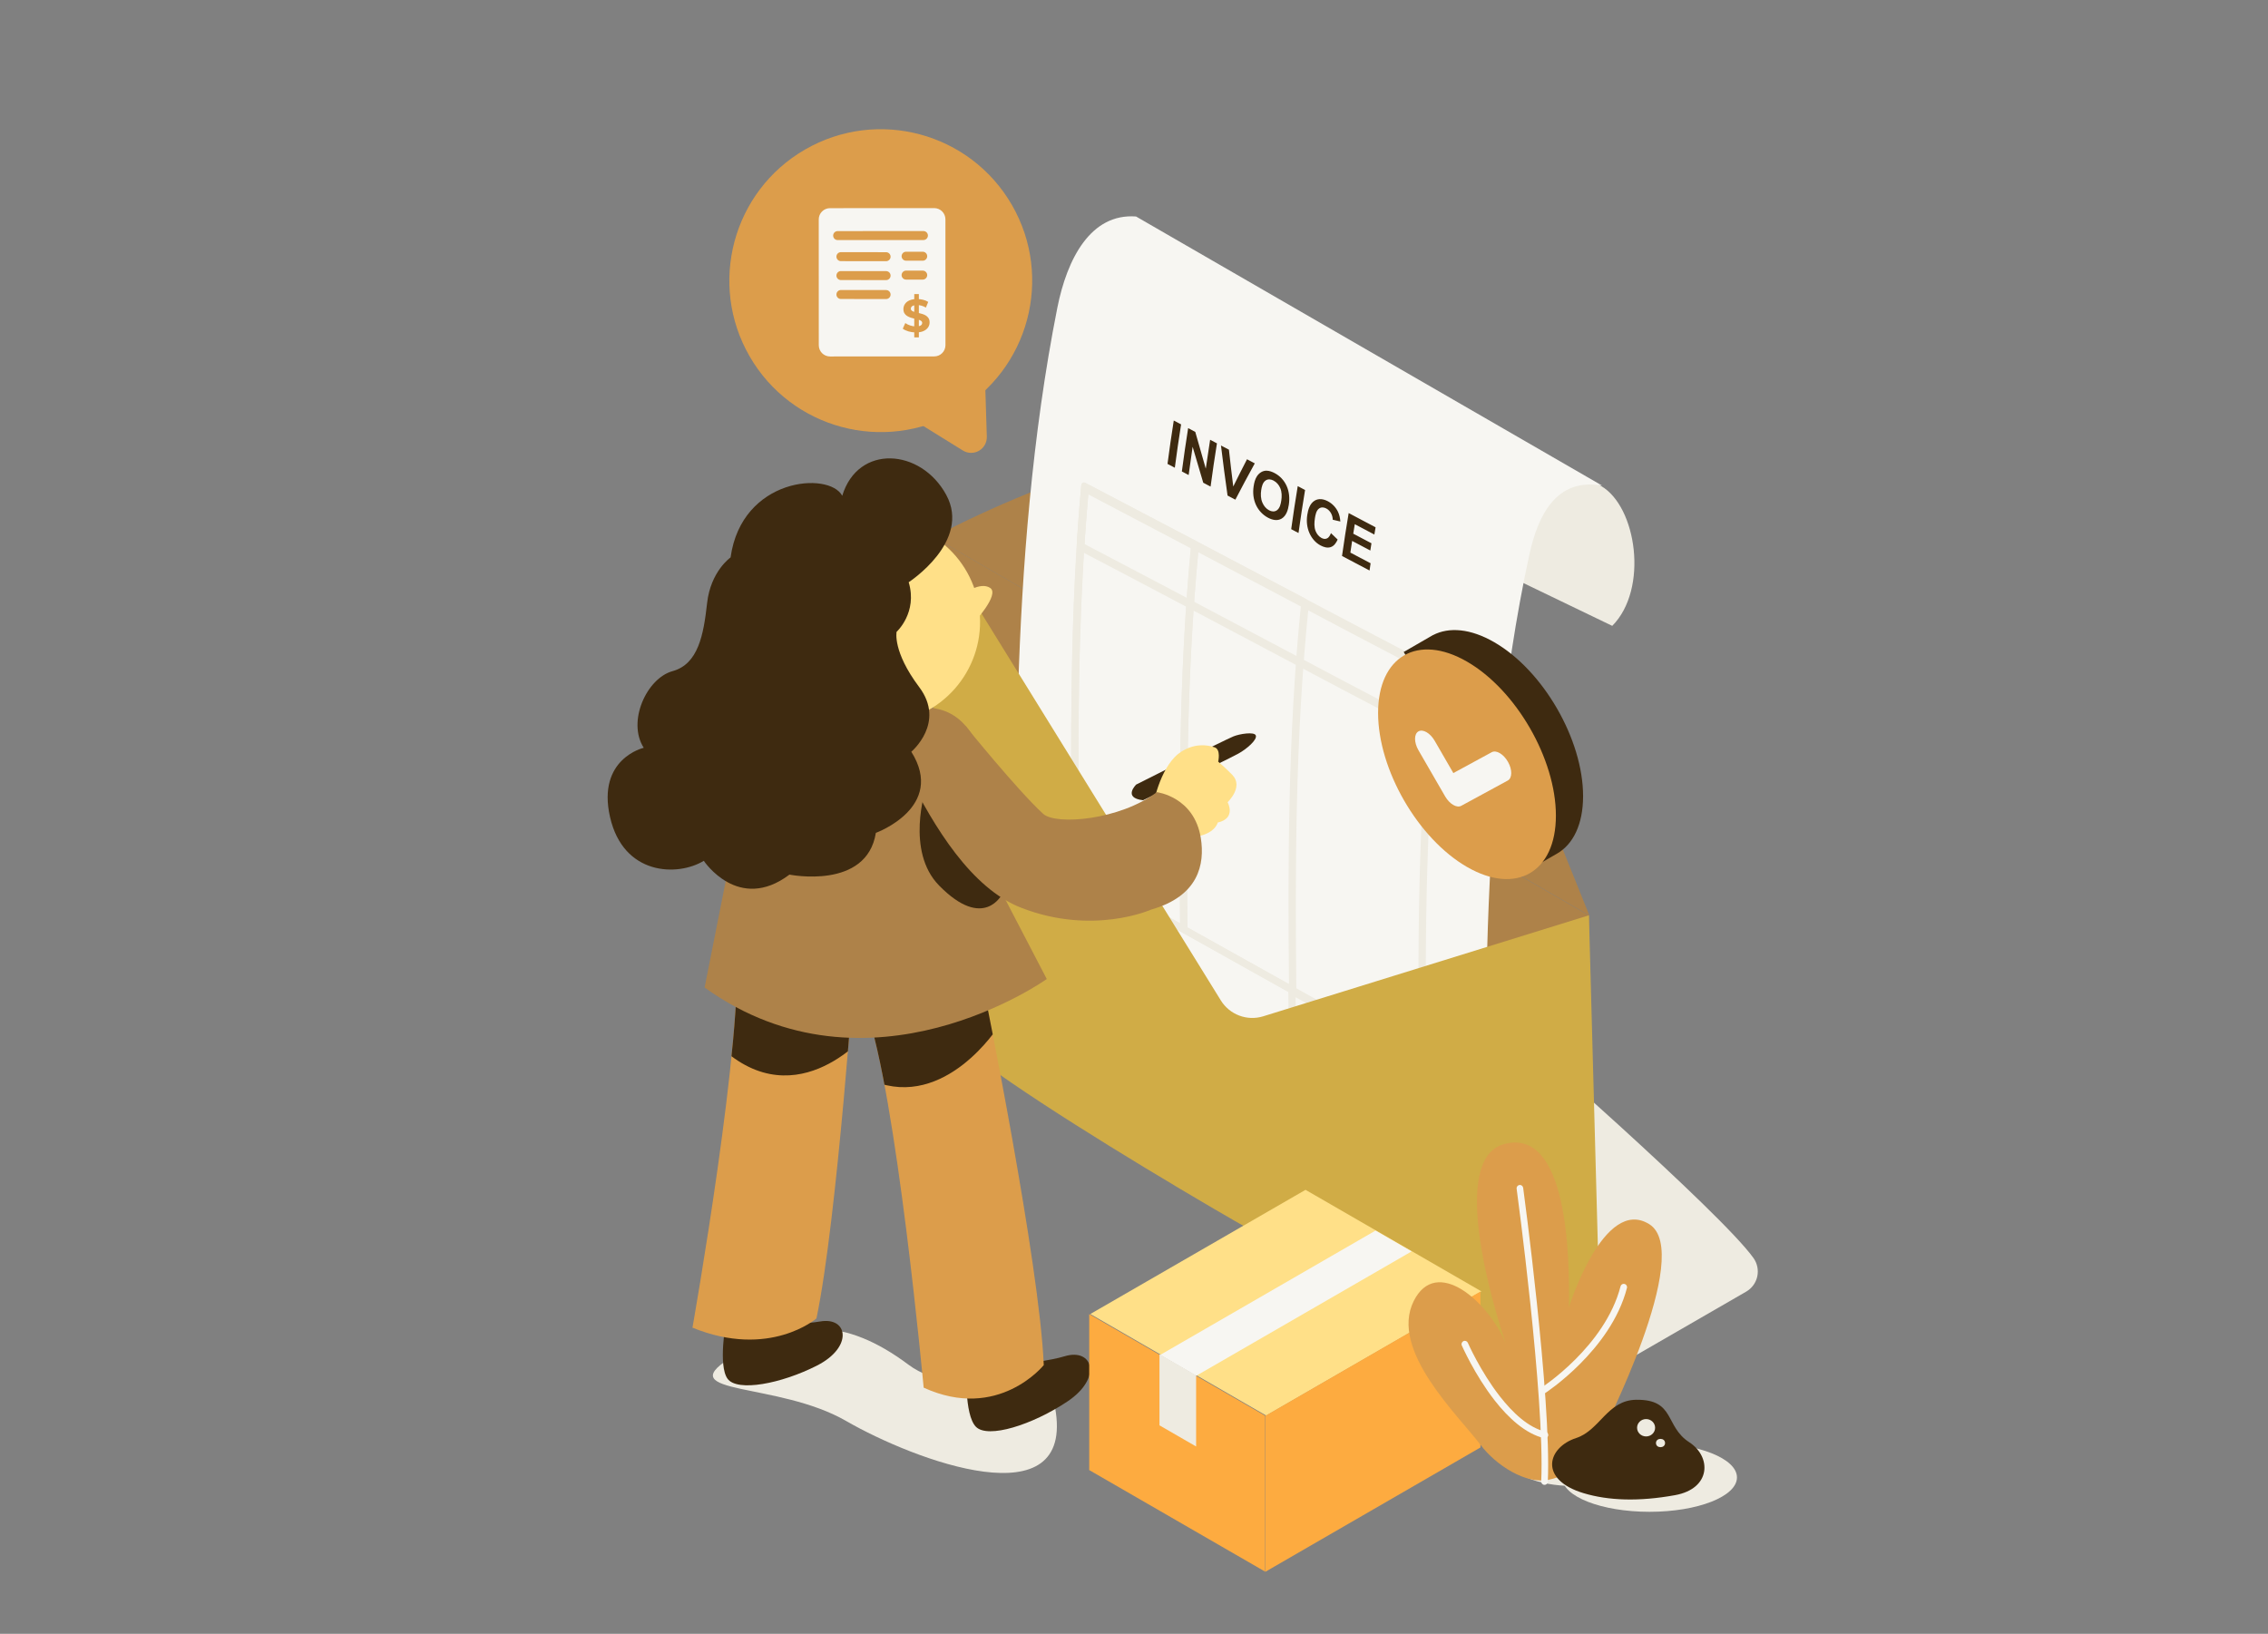 <svg xmlns="http://www.w3.org/2000/svg" fill-rule="evenodd" stroke-linejoin="round" stroke-miterlimit="2" clip-rule="evenodd" viewBox="0 0 3000 2161" id="Womancheckinginvoice"><rect x="0" y="0" width="3000" height="2161" fill="#808080" stroke="none"/><g transform="matrix(2 0 0 2 -19200 .8)" fill="#000000" class="color000000 svgShape"><rect width="1500" height="1080" x="9600" fill="none"></rect><g transform="translate(-492.062 21.368) scale(1.045)" fill="#000000" class="color000000 svgShape"><path fill="#eeebe1" d="M-2881.67,3521.07L-3015.18,3521.07L-3015.18,3670.4L-2934.29,3670.4C-2931.59,3670.4 -2928.36,3669.21 -2925.39,3667.13C-2922.42,3665.05 -2919.99,3662.26 -2918.69,3659.46C-2907.5,3635.29 -2881.67,3521.07 -2881.67,3521.07Z" transform="matrix(1.327 -.766 1.469 .848 9264.62 -4563.6)" class="colore1e3ee svgShape"></path><g transform="translate(7841.09 -202.31) scale(1.083)" fill="#000000" class="color000000 svgShape"><rect width="60.225" height="86.925" x="1081.74" y="2413.54" fill="#ae8249" transform="matrix(6.362 3.673 0 2.241 -4659.39 -8900.61)" class="color7887da svgShape"></rect><path fill="#ae8249" d="M984.146,2342.84C996.099,2340.68 1008.55,2339.37 1014.08,2341.39C1079.94,2365.39 1112.43,2383.36 1171.27,2413.54L687.423,2413.54C774.097,2387.69 888.457,2360.19 984.146,2342.84Z" transform="matrix(.792 .457 0 2.935 1678.38 -6916.44)" class="color7887da svgShape"></path><g transform="translate(117.609 49.565) scale(.951)" fill="#000000" class="color000000 svgShape"><path fill="#eeebe1" d="M2727.03,279.563C2754.15,295.171 2763.41,358.122 2735.55,386.181L2613.13,327.207C2613.13,327.207 2604.83,282.433 2646.51,271.378C2688.18,260.322 2699.9,263.954 2727.03,279.563Z" transform="translate(425.806 197.387) scale(.806)" class="colore1e3ee svgShape"></path><path fill="#f7f6f2" d="M2921.34,-932.769L2590.65,-932.769C2560.64,-921.249 2549.68,-891.314 2548.09,-863.706C2539.81,-720.286 2573.8,-582.414 2587.27,-511.159L2917.96,-511.159C2903.28,-607.56 2869.56,-735.011 2880.49,-876.292C2882.29,-899.504 2890.83,-923.531 2921.34,-932.769Z" transform="matrix(.866 .5 -.167 1.121 -61.234 7.424)" class="colorf2f3f7 svgShape"></path><path fill="#eeebe1" d="M956.55,3185.06C944.344,3298.6 943.384,3412.98 944.672,3527.05C944.693,3528.88 943.315,3529.91 941.647,3528.98C843.371,3473.75 747.006,3415.21 648.694,3360.05C646.938,3359.07 645.619,3356.85 645.608,3354.83C644.97,3242.9 644.116,3130.83 653.819,3019.2C653.98,3017.35 655.472,3016.01 657.281,3016.99C756.307,3070.85 854.835,3125.62 953.852,3179.5C955.721,3180.51 956.772,3183 956.55,3185.06ZM949.906,3185.54C853.017,3132.82 756.614,3079.21 659.716,3026.5C650.404,3135.68 651.079,3245.29 651.721,3354.76C747.923,3408.76 842.329,3465.89 938.496,3519.95C937.287,3408.41 938.278,3296.59 949.906,3185.54Z" transform="matrix(.729 0 0 .7 1827.7 -1691.08)" class="colore1e3ee svgShape"></path><path fill="#eeebe1" d="M934.172,4155.04C934.65,4263.04 935.241,4371.05 935.868,4479.06C935.892,4483.14 935.819,4487.7 934.21,4491.53C933.999,4492.03 933.75,4492.52 933.433,4492.97C933.223,4493.26 932.98,4493.54 932.694,4493.76C930.806,4495.24 928.818,4492.94 927.823,4491.5C828.461,4347.83 731.316,4202.63 634.635,4057.15C632.164,4053.43 630.755,4048.96 629.596,4044.68C627.501,4036.96 626.317,4028.88 626.286,4020.87C625.876,3914.65 625.432,3808.43 625.043,3702.2C625.028,3698.19 625.126,3693.77 626.627,3689.98C626.85,3689.42 627.116,3688.87 627.463,3688.37C627.674,3688.07 627.916,3687.78 628.204,3687.55C630.147,3685.99 632.198,3688.46 633.195,3689.94C729.819,3833.41 826.863,3976.61 925.886,4118.44C928.396,4122.04 929.756,4126.5 930.88,4130.69C932.999,4138.59 934.136,4146.85 934.172,4155.04ZM917.925,4156.42C824.516,4022.24 732.857,3886.85 641.618,3751.19C641.852,3812.89 642.104,3874.6 642.356,3936.31C642.439,3956.68 642.522,3977.05 642.604,3997.42C642.621,4001.48 642.637,4005.54 642.654,4009.6C642.67,4013.66 644.109,4017.97 642.703,4021.78C733.985,4158.84 825.719,4295.62 919.355,4431.09C918.835,4339.54 918.342,4247.98 917.925,4156.42Z" transform="matrix(.273 0 0 .103 2260.94 350.459)" class="colore1e3ee svgShape"></path><path fill="#eeebe1" d="M935.696,3073.26C918.288,3131.13 909.552,3191.19 906.095,3251.43C903.052,3304.45 904.023,3357.56 905.257,3410.62C905.282,3411.74 903.934,3412.24 903.051,3412.47C900.607,3413.09 897.9,3412.82 895.452,3412.37C797.995,3394.68 700.508,3377.15 602.947,3360.05C600.233,3359.58 597.393,3358.78 595.058,3357.27C594.25,3356.75 593.09,3355.91 593.07,3354.83C592.078,3300.41 590.652,3245.95 593.313,3191.55C596.156,3133.4 603.724,3075.37 619.35,3019.2C619.663,3018.08 620.977,3017.51 621.987,3017.2C624.673,3016.38 627.692,3016.53 630.429,3016.99C729.262,3033.79 828.076,3050.7 926.883,3067.65C929.438,3068.09 932.217,3068.86 934.292,3070.49C935.099,3071.12 936.032,3072.14 935.696,3073.26ZM914.555,3073.72C822.454,3057.92 730.347,3042.16 638.222,3026.5C626.452,3069.62 619.332,3113.88 615.496,3158.38C612.003,3198.91 611.207,3239.62 611.465,3280.28C611.589,3299.87 611.955,3319.46 612.333,3339.04C612.401,3342.54 612.469,3346.04 612.536,3349.54C612.569,3351.28 610.938,3354.37 612.635,3354.76C703.609,3370.72 794.52,3387.03 885.405,3403.49C884.208,3350.7 883.326,3297.86 886.456,3245.12C889.892,3187.21 898.243,3129.48 914.555,3073.72Z" transform="matrix(.228 0 0 .7 2163.25 -1691.08)" class="colore1e3ee svgShape"></path><path fill="#eeebe1" d="M950.898,3124.22C932.425,3182.15 922.709,3242.47 918.643,3303.05C915.044,3356.66 915.783,3410.43 917.414,3464.1C917.448,3465.22 916.117,3465.74 915.225,3465.98C912.787,3466.62 910.076,3466.34 907.631,3465.89C809.739,3448.07 711.866,3430.14 613.963,3412.37C611.223,3411.87 608.361,3411.05 606.008,3409.51C605.191,3408.98 604.021,3408.13 603.996,3407.04C602.787,3354.02 601.798,3300.94 604.802,3247.96C608.215,3187.74 616.883,3127.7 634.217,3069.83C634.554,3068.7 635.885,3068.15 636.905,3067.84C639.611,3067.02 642.641,3067.18 645.393,3067.65C744.316,3084.62 843.232,3101.63 942.152,3118.62C944.698,3119.06 947.475,3119.82 949.536,3121.46C950.339,3122.1 951.253,3123.11 950.898,3124.22ZM929.684,3124.68C837.472,3108.84 745.264,3092.97 653.05,3077.15C636.667,3132.91 628.251,3190.65 624.772,3248.59C621.603,3301.36 622.466,3354.25 623.685,3407.07C714.975,3423.62 806.241,3440.3 897.522,3456.9C895.96,3403.51 895.328,3350.03 899.024,3296.71C903.06,3238.47 912.349,3180.5 929.684,3124.68Z" transform="matrix(.228 0 0 .7 2227.37 -1691.08)" class="colore1e3ee svgShape"></path><path fill="#eeebe1" d="M956.55,3711.06C954.72,3826.85 953.148,3942.65 951.799,4058.46C951.746,4062.95 951.656,4067.51 950.999,4071.96C950.85,4072.97 950.693,4074.03 950.308,4074.99C950.203,4075.25 950.023,4075.71 949.695,4075.76C949.42,4075.79 949.219,4075.48 949.099,4075.28C948.755,4074.7 948.566,4074.01 948.39,4073.36C848.948,3705.61 752.421,3337.07 652.922,2969.32C651.647,2964.61 651.29,2959.6 650.894,2954.76C650.262,2947.03 649.981,2939.25 650.05,2931.49C651.088,2815.15 652.333,2698.81 653.819,2582.47C653.877,2577.94 653.974,2573.34 654.643,2568.85C654.796,2567.83 654.956,2566.76 655.346,2565.8C655.453,2565.53 655.635,2565.07 655.967,2565.02C656.244,2564.97 656.447,2565.28 656.568,2565.49C656.915,2566.08 657.105,2566.76 657.281,2567.41C756.825,2935.82 854.346,3304.77 953.852,3673.19C955.128,3677.91 955.465,3682.94 955.839,3687.79C956.435,3695.53 956.673,3703.3 956.55,3711.06ZM949.906,3714.33C852.53,3353.76 757.13,2992.66 659.716,2632.1C658.479,2730.75 657.415,2829.41 656.501,2928.06C753.873,3288.16 848.576,3648.98 945.897,4009.1C947.065,3910.84 948.394,3812.58 949.906,3714.33Z" transform="matrix(.729 0 0 .103 1827.7 156.74)" class="colore1e3ee svgShape"></path><g transform="translate(1346.59 -3320.22) scale(1.225)" fill="#000000" class="color000000 svgShape"><path fill="#3e2a10" fill-rule="nonzero" d="M825.119 3044.36C826.071 3037.09 827.115 3029.84 828.26 3022.61 829.485 3023.26 830.711 3023.9 831.936 3024.55 830.788 3031.78 829.741 3039.03 828.787 3046.29 827.564 3045.64 826.342 3045 825.119 3044.36zM832.318 3048.15C833.275 3040.89 834.325 3033.65 835.475 3026.42 836.668 3027.05 837.86 3027.68 839.052 3028.32 840.767 3034.47 842.521 3040.61 844.313 3046.74 845 3041.91 845.73 3037.08 846.504 3032.26 847.643 3032.86 848.781 3033.46 849.92 3034.06 848.758 3041.28 847.697 3048.51 846.728 3055.75 845.501 3055.1 844.275 3054.46 843.048 3053.81 841.237 3047.81 839.461 3041.8 837.722 3035.78 837.015 3040.5 836.35 3045.22 835.725 3049.95 834.589 3049.35 833.453 3048.75 832.318 3048.15zM855.242 3060.24C854.052 3051.89 852.95 3043.52 851.944 3035.14 853.273 3035.84 854.602 3036.54 855.931 3037.24 856.603 3043.41 857.328 3049.56 858.103 3055.71 860.354 3051.13 862.652 3046.57 864.999 3042.04 866.299 3042.73 867.599 3043.42 868.899 3044.11 865.566 3050.13 862.321 3056.2 859.158 3062.31 857.852 3061.62 856.547 3060.93 855.242 3060.24zM868.317 3055.65C868.58 3053.89 869.008 3052.05 869.997 3050.54 870.556 3049.7 871.287 3048.98 872.162 3048.47 872.973 3048.01 873.891 3047.74 874.831 3047.77 876.262 3047.81 877.646 3048.33 878.897 3049 881.551 3050.4 883.606 3052.64 884.852 3055.36 886.213 3058.34 886.462 3061.66 885.976 3064.87 885.59 3067.42 884.738 3070.38 882.385 3071.8 880.222 3073.1 877.681 3072.49 875.578 3071.38 872.915 3069.97 870.821 3067.75 869.539 3065.03 868.162 3062.1 867.842 3058.83 868.317 3055.65zM872.123 3057.5C871.807 3059.62 871.869 3061.85 872.734 3063.83 873.426 3065.42 874.534 3066.82 876.085 3067.64 877.322 3068.29 878.746 3068.48 879.955 3067.66 881.479 3066.62 881.939 3064.45 882.195 3062.76 882.509 3060.68 882.515 3058.46 881.681 3056.5 881.004 3054.9 879.868 3053.56 878.327 3052.74 877.077 3052.08 875.61 3051.83 874.371 3052.66 872.844 3053.67 872.376 3055.82 872.123 3057.5zM887.167 3077.1C888.165 3069.89 889.257 3062.69 890.45 3055.51 891.675 3056.16 892.901 3056.81 894.126 3057.46 892.931 3064.64 891.836 3071.83 890.836 3079.04 889.613 3078.39 888.39 3077.75 887.167 3077.1zM907.109 3079.09C908.228 3080.16 909.348 3081.23 910.468 3082.31 909.778 3083.89 908.709 3085.54 906.982 3086.11 905.273 3086.68 903.44 3086.09 901.913 3085.28 899.406 3083.96 897.55 3081.76 896.378 3079.2 895.049 3076.3 894.754 3073.07 895.232 3069.94 895.629 3067.33 896.501 3064.28 898.899 3062.82 901.014 3061.52 903.482 3062.01 905.566 3063.11 907.762 3064.27 909.503 3066.09 910.603 3068.31 911.365 3069.85 911.698 3071.56 911.817 3073.26 910.55 3072.96 909.283 3072.66 908.016 3072.37 907.98 3071.19 907.681 3070.03 907.094 3069.01 906.542 3068.05 905.747 3067.24 904.763 3066.72 903.625 3066.12 902.31 3065.95 901.2 3066.71 899.718 3067.72 899.316 3069.98 899.065 3071.61 898.741 3073.73 898.6 3076.08 899.433 3078.1 900.027 3079.54 901.011 3080.8 902.405 3081.54 903.236 3081.97 904.198 3082.16 905.082 3081.76 906.134 3081.29 906.718 3080.11 907.109 3079.09zM912.658 3090.56C913.676 3083.37 914.786 3076.19 915.999 3069.03 920.499 3071.41 924.999 3073.79 929.499 3076.17 929.292 3077.38 929.088 3078.59 928.887 3079.8 925.613 3078.07 922.34 3076.34 919.067 3074.61 918.805 3076.19 918.548 3077.78 918.296 3079.37 921.34 3080.98 924.384 3082.59 927.428 3084.19 927.236 3085.4 927.046 3086.61 926.858 3087.82 923.815 3086.21 920.772 3084.6 917.73 3083 917.429 3084.95 917.136 3086.9 916.85 3088.86 920.233 3090.64 923.617 3092.43 927.001 3094.21 926.822 3095.42 926.646 3096.63 926.473 3097.84 921.868 3095.41 917.263 3092.98 912.658 3090.56z" class="color10243e svgShape"></path></g></g><path fill="#d0ac46" d="M539.809,3098.58C539.809,3098.58 703.207,3362.75 747.435,3434.25C753.868,3444.65 766.52,3449.39 778.2,3445.76C838.309,3427.12 1014.33,3372.54 1014.33,3372.54C1014.34,3373.05 1022.71,3682.8 1022.71,3682.8C1022.71,3702.59 997.286,3715.45 986.814,3711.37C941.567,3693.74 820.617,3631.13 742.225,3585.23C680.743,3549.24 595.564,3496.99 561.596,3468.89C546.699,3456.57 538.414,3436.42 538.414,3416.62L539.055,3106.6C539.055,3103.69 539.316,3101.01 539.809,3098.58Z" transform="translate(1788.19 -2015.85) scale(.806)" class="colorabb3db svgShape"></path></g><g transform="translate(9494.23 -269.615) scale(1.427)" fill="#000000" class="color000000 svgShape"><g transform="translate(-169.25 -2.377) scale(.978)" fill="#000000" class="color000000 svgShape"><path fill="#eeebe1" d="M-571.141,1064.45C-525.753,1062.68 -507.043,1075.53 -513.537,1113.28C-518.51,1142.19 -469.011,1151.64 -488.834,1170.1C-549.18,1226.31 -568.147,1157.31 -568.147,1122.32C-568.147,1087.33 -612.437,1066.06 -571.141,1064.45Z" transform="matrix(.664 -.383 .881 .508 62.216 37.297)" class="colore1e3ee svgShape"></path><path fill="#3e2a10" d="M736.698,792.702C736.698,792.702 770.343,791.121 784.212,786.797C798.081,782.472 802.68,797.544 785.638,809.198C768.596,820.852 747.003,827.8 741.229,821.767C735.455,815.735 736.698,792.702 736.698,792.702Z" transform="matrix(.935 0 0 .914 39.548 76.576)" class="color10243e svgShape"></path><g transform="translate(1.803 24.372)" fill="#000000" class="color000000 svgShape"><path fill="#dc9d4b" d="M734.631,606.133C734.631,606.133 759.675,729.247 761.565,775.326C761.565,775.326 740.975,801.029 707.097,785.557C707.097,785.557 694.729,651.511 680.982,614.273C680.982,614.273 698.619,595.352 734.631,606.133Z" class="color4b61dc svgShape"></path><clipPath id="a"><path d="M734.631,606.133C734.631,606.133 759.675,729.247 761.565,775.326C761.565,775.326 740.975,801.029 707.097,785.557C707.097,785.557 694.729,651.511 680.982,614.273C680.982,614.273 698.619,595.352 734.631,606.133Z" fill="#000000" class="color000000 svgShape"></path></clipPath><g clip-path="url(#a)" fill="#000000" class="color000000 svgShape"><path fill="#3e2a10" d="M740.096,629.336L742.722,646.246C742.722,646.246 718.723,684.02 686.1,670.931L682.786,649.636L740.096,629.336Z" transform="translate(-1.803 -24.372)" class="color10243e svgShape"></path></g></g></g><g transform="rotate(14.561 677.35 -278.978) scale(.978)" fill="#000000" class="color000000 svgShape"><path fill="#3e2a10" d="M736.698,792.702C736.698,792.702 770.343,791.121 784.212,786.797C798.081,782.472 802.68,797.544 785.638,809.198C768.596,820.852 747.003,827.8 741.229,821.767C735.455,815.735 736.698,792.702 736.698,792.702Z" transform="rotate(-7.243 1475.532 236.879) scale(.89)" class="color10243e svgShape"></path><g transform="translate(1.803 24.372)" fill="#000000" class="color000000 svgShape"><path fill="#dc9d4b" d="M734.631,606.133C734.631,606.133 756.723,723.535 758.855,769.276C758.855,769.276 742.938,792.467 705.489,787.466C705.489,787.466 694.729,651.511 680.982,614.273C680.982,614.273 698.619,595.352 734.631,606.133Z" class="color4b61dc svgShape"></path><clipPath id="b"><path d="M734.631,606.133C734.631,606.133 756.723,723.535 758.855,769.276C758.855,769.276 742.938,792.467 705.489,787.466C705.489,787.466 694.729,651.511 680.982,614.273C680.982,614.273 698.619,595.352 734.631,606.133Z" fill="#000000" class="color000000 svgShape"></path></clipPath><g clip-path="url(#b)" fill="#000000" class="color000000 svgShape"><path fill="#3e2a10" d="M743.106,647.163L750.057,663.377C750.057,663.377 727.369,711.027 683.138,682.84L682.786,649.636L743.106,647.163Z" transform="translate(-1.803 -24.372)" class="color10243e svgShape"></path></g></g></g><path fill="#ae8249" d="M693.584,496.165C707.105,505.453 707.503,524.39 707.619,543.332C707.71,558.206 695.072,585.398 695.072,585.398L707.072,643.897C707.072,643.897 601.273,681.601 536.374,599.787L564.548,544.804L589.13,466.608C589.13,466.608 676.039,484.115 693.584,496.165Z" transform="rotate(-15.912 787.356 689.262) scale(.861)" class="color7887da svgShape"></path><g transform="rotate(15.876 592.135 475.75)" fill="#000000" class="color000000 svgShape"><path fill="#3e2a10" d="M2702.31,562.67C2702.31,562.67 2681.77,601.212 2678.26,608.693C2676.39,612.68 2674.73,619.656 2676.69,620.869C2678.41,621.932 2683.45,616.839 2685.18,614.039C2687.69,609.986 2709.56,566.856 2709.56,566.856C2709.56,566.856 2711.12,557.621 2702.31,562.67Z" transform="rotate(-159.547 1543.736 678.586) scale(.907)" class="color10243e svgShape"></path><path fill="#ffe088" d="M824.522,573.568C824.522,573.568 808.385,572.911 803.05,559.667C803.05,559.667 805.525,541.764 814.434,532.422C817.357,529.357 824.996,524.123 834.824,527.304C838.167,528.386 836.743,534.666 836.743,534.666C836.743,534.666 840.721,538.014 844.093,541.416C850.129,547.505 841.811,555.505 841.811,555.505C841.811,555.505 846.528,563.786 836.829,566.027C836.829,566.027 835.54,572.233 824.522,573.568Z" transform="rotate(-15.287 815.293 693.792) scale(.861)" class="color88daff svgShape"></path><path fill="#3e2a10" d="M775.296,568.868C775.296,568.868 756.371,562.73 748.445,558.944C742.082,555.904 730.574,549.711 726.153,545.683C726.153,545.683 733.199,578.264 752.284,583.353C777.615,590.106 775.296,568.868 775.296,568.868Z" transform="matrix(1.048 .338 -.264 .82 -76.159 -152.289)" class="color10243e svgShape"></path><path fill="#ae8249" d="M555.223,522.837C555.223,522.837 591.787,523.594 607.073,521.614C614.689,520.627 631.104,497.418 632.228,476.87C632.228,476.87 644.389,465.446 660.364,475.064C670.447,481.134 679.398,492.429 670.457,512.274C670.457,512.274 662.727,539.487 632.691,555.887C611.782,567.304 580.334,562.339 554.981,556.241C554.981,556.241 542.576,537.252 555.223,522.837Z" transform="rotate(34.001 575.143 507.805)" class="color7887da svgShape"></path></g><g transform="rotate(-9.169 556.754 714.627)" fill="#000000" class="color000000 svgShape"><circle cx="542.636" cy="465.485" r="45.128" fill="#ffe088" transform="translate(7.65 -17.564) scale(.994)" class="color88daff svgShape"></circle><path fill="#ffe088" d="M779.395,423.19C779.395,423.19 790.293,417.298 795.504,422.034C800.715,426.77 782.333,440.987 782.333,440.987L779.395,423.19Z" transform="translate(-12.034 114.412) scale(.767)" class="color88daff svgShape"></path><path fill="#3e2a10" d="M504.311,430.453C504.311,430.453 494.596,435.101 490.798,448.802C487,462.503 482.597,474.879 470.846,476.147C459.094,477.415 447.309,494.953 452.832,507.667C452.832,507.667 431.48,509.052 433.18,535.61C434.88,562.167 458.539,566.525 471.146,561.393C471.146,561.393 482.584,586.726 507.678,573.487C507.678,573.487 540.378,585.777 548.454,561.317C548.454,561.317 581.069,555.081 569.71,528.304C569.71,528.304 586.94,518.056 577.724,500.542C568.509,483.028 571.741,474.765 571.741,474.765C571.741,474.765 582.382,467.847 580.542,453.899C580.542,453.899 610.945,440.503 603.154,418.315C595.362,396.127 568.123,389.755 557.558,411.353C553.526,399.624 514.802,396.321 504.311,430.453Z" transform="translate(-17.674 -24.023)" class="color10243e svgShape"></path></g></g><g transform="translate(9791.92 -7.449) scale(.943)" fill="#000000" class="color000000 svgShape"><rect width="183.983" height="76.747" x="-569.548" y="1136.04" fill="#ffe088" transform="matrix(.785 -.453 1.538 .888 -710.925 -399.168)" class="color88daff svgShape"></rect><rect width="167.991" height="63.273" x="814.884" y="1165.91" fill="#fdab40" transform="matrix(.86 -.497 0 1.654 5.763 -587.386)" class="color40c3fd svgShape"></rect><rect width="135.14" height="90.61" x="679.744" y="457.128" fill="#fdab40" transform="matrix(.873 .504 0 1.155 -4.954 -2.86)" class="color40c3fd svgShape"></rect><rect width="135.14" height="90.61" x="679.744" y="457.128" fill="#eeebe1" transform="matrix(.182 .105 0 .527 511.9 582.319)" class="colore1e3ee svgShape"></rect><rect width="27.95" height="28.186" x="-527.846" y="1088.9" fill="#f7f6f2" transform="matrix(5.17 -2.985 .859 .496 2429.72 -1220.64)" class="colorf2f3f7 svgShape"></rect></g><g transform="translate(8940.97 -823.512) scale(1.942)" fill="#000000" class="color000000 svgShape"><ellipse cx="877.721" cy="889.003" fill="#eeebe1" rx="21.115" ry="9.004" transform="translate(4.004 -.434)" class="colore1e3ee svgShape"></ellipse><ellipse cx="877.721" cy="889.003" fill="#eeebe1" rx="21.115" ry="9.004" transform="matrix(1.349 0 0 1.244 -277.504 -211.137)" class="colore1e3ee svgShape"></ellipse><g transform="rotate(-11.347 897.93 876.108)" fill="#000000" class="color000000 svgShape"><path fill="#dc9d4b" d="M838.433,898.119C833.162,887.161 815.313,861.946 826.27,847.845C836.404,834.805 850.049,852.676 852.971,867.264C852.971,867.264 844.283,804.651 865.345,803.464C886.407,802.277 879.17,842.957 875.433,859.855C875.433,859.855 893.722,826.362 906.47,838.374C919.218,850.386 877.53,902.745 877.53,902.745C874.744,907.718 867.016,913.537 857.893,913.593C850.348,913.639 842.025,905.587 838.433,898.119Z" transform="translate(12.374 -23.201)" class="color4b61dc svgShape"></path><path fill="#f7f6f2" d="M878.738,795.336C878.775,794.743 879.287,794.293 879.879,794.331C880.471,794.368 880.921,794.879 880.884,795.471C880.884,795.471 876.527,864.212 869.915,890.957C869.773,891.533 869.19,891.885 868.614,891.743C868.038,891.6 867.686,891.017 867.828,890.441C874.413,863.803 878.738,795.336 878.738,795.336Z" class="colorf2f3f7 svgShape"></path><path fill="#f7f6f2" d="M851.167 841.899C851.041 841.32 851.409 840.747 851.989 840.621 852.569 840.495 853.142 840.863 853.268 841.443 853.268 841.443 855.421 851.349 860.07 860.615 863.096 866.647 867.16 872.44 872.452 874.865 872.992 875.113 873.229 875.751 872.982 876.291 872.735 876.83 872.096 877.067 871.557 876.82 865.866 874.212 861.402 868.065 858.148 861.579 853.376 852.068 851.167 841.899 851.167 841.899zM874.738 862.478C874.186 862.696 873.561 862.426 873.342 861.875 873.123 861.323 873.393 860.698 873.945 860.479 873.945 860.479 896.89 851.407 905.683 833.186 905.941 832.651 906.584 832.427 907.119 832.685 907.653 832.943 907.878 833.586 907.62 834.12 898.498 853.021 874.738 862.478 874.738 862.478z" class="colorf2f3f7 svgShape"></path></g><g transform="translate(3.166 5.108)" fill="#000000" class="color000000 svgShape"><path fill="#3e2a10" d="M890.496,864.055C903.226,863.912 899.717,872.701 907.727,877.88C915.065,882.625 914.901,892.996 903.139,895.137C891.378,897.278 881.4,896.939 873.266,894.478C858.592,890.037 861.515,879.578 870.899,876.523C878.665,873.996 881.049,864.16 890.496,864.055Z" transform="translate(8.56 .309)" class="color10243e svgShape"></path><ellipse cx="901.391" cy="872.661" fill="#eeebe1" rx="1.934" ry="1.863" transform="translate(-466.967 -452.088) scale(1.519)" class="colore1e3ee svgShape"></ellipse><ellipse cx="906.34" cy="878.462" fill="#eeebe1" rx="1.007" ry="1.354" transform="matrix(1.469 0 0 1 -424.468 0)" class="colore1e3ee svgShape"></ellipse></g></g><g transform="rotate(-120 5715.658 -1299.804) scale(2.48)" fill="#000000" class="color000000 svgShape"><path fill="#3e2a10" d="M951.129,3178.53L947.585,3172.39L963.798,3163.03L963.817,3163.05C972.64,3158.46 984.566,3159.4 997.686,3166.98C1024.83,3182.65 1046.88,3220.83 1046.88,3252.18C1046.88,3267.85 1041.37,3278.86 1032.47,3284L1016.89,3293L1013.22,3286.65C1008.34,3285.71 1003.11,3283.71 997.686,3280.58C981.301,3271.12 991.027,3242.66 982.086,3223.25C976.212,3210.5 948.496,3207.81 948.496,3195.38C948.496,3188.95 949.423,3183.31 951.129,3178.53Z" transform="rotate(120 773.511 1229.587) scale(.461)" class="color10243e svgShape"></path><ellipse cx="-377.844" cy="1079.29" fill="#dc9d4b" rx="26.198" ry="22.689" transform="rotate(-30 -5.266 88.186) skewX(30)" class="color4b61dc svgShape"></ellipse><path fill="#f7f6f2" d="M957.191,3238.57C954.319,3235.7 954.314,3231.05 957.18,3228.17C960.046,3225.3 964.705,3225.3 967.576,3228.16L979.499,3240.06L1004.03,3216.25C1006.94,3213.43 1011.6,3213.49 1014.43,3216.41C1017.25,3219.32 1017.18,3223.97 1014.27,3226.8L984.548,3255.65C981.667,3258.45 977.076,3258.41 974.235,3255.58L957.191,3238.57Z" transform="scale(-.565 -.326) rotate(-45 -7072.596 3059.81)" class="colorf2f3f7 svgShape"></path></g><g transform="rotate(-30 6158.757 -13621.803) scale(1.309)" fill="#000000" class="color000000 svgShape"><circle cx="2144.31" cy="280.09" r="73.208" fill="#dc9d4b" transform="translate(-18.874 -21.204)" class="color4b61dc svgShape"></circle><path fill="#dc9d4b" d="M2121.8,306.453C2123.12,303.438 2125.69,301.556 2128.48,301.556C2131.27,301.556 2133.84,303.438 2135.16,306.453C2144.91,328.716 2161.89,367.49 2161.89,367.49L2095.06,367.49C2095.06,367.49 2112.05,328.716 2121.8,306.453Z" transform="matrix(-1 0 0 -.816 4253.92 599.916)" class="color4b61dc svgShape"></path><g transform="translate(1.751 -1.3)" fill="#000000" class="color000000 svgShape"><path fill="#f7f6f2" d="M625.306,2910.34C625.306,2906.49 621.975,2903.37 617.871,2903.37L548.92,2903.37C544.816,2903.37 541.485,2906.49 541.485,2910.34L541.485,2988.27C541.485,2992.12 544.816,2995.24 548.92,2995.24L617.871,2995.24C621.975,2995.24 625.306,2992.12 625.306,2988.27L625.306,2910.34Z" transform="matrix(.633 .365 -.39 .676 2904.79 -1945.48)" class="colorf2f3f7 svgShape"></path><path fill="#dc9d4b" fill-rule="nonzero" d="M2044.57,1642.41L2044.57,1619.85L2046.97,1619.85L2046.97,1642.41L2044.57,1642.41ZM2045.43,1639.82C2044.09,1639.82 2042.8,1639.64 2041.57,1639.28C2040.34,1638.92 2039.35,1638.45 2038.59,1637.87L2039.91,1634.94C2040.63,1635.46 2041.49,1635.88 2042.47,1636.2C2043.45,1636.53 2044.45,1636.7 2045.46,1636.7C2046.23,1636.7 2046.85,1636.62 2047.32,1636.47C2047.79,1636.32 2048.14,1636.11 2048.36,1635.83C2048.59,1635.56 2048.7,1635.25 2048.7,1634.9C2048.7,1634.45 2048.52,1634.09 2048.17,1633.83C2047.82,1633.57 2047.35,1633.35 2046.78,1633.18C2046.2,1633.01 2045.57,1632.85 2044.87,1632.7C2044.17,1632.55 2043.48,1632.36 2042.78,1632.14C2042.09,1631.91 2041.45,1631.62 2040.87,1631.27C2040.3,1630.92 2039.83,1630.46 2039.47,1629.88C2039.11,1629.31 2038.93,1628.57 2038.93,1627.67C2038.93,1626.71 2039.19,1625.84 2039.71,1625.05C2040.23,1624.25 2041.01,1623.62 2042.06,1623.15C2043.11,1622.68 2044.43,1622.44 2046.01,1622.44C2047.07,1622.44 2048.11,1622.57 2049.13,1622.81C2050.15,1623.06 2051.06,1623.43 2051.84,1623.93L2050.64,1626.88C2049.86,1626.43 2049.07,1626.1 2048.29,1625.88C2047.51,1625.67 2046.74,1625.56 2045.99,1625.56C2045.23,1625.56 2044.62,1625.65 2044.14,1625.83C2043.66,1626 2043.31,1626.23 2043.11,1626.51C2042.9,1626.79 2042.79,1627.11 2042.79,1627.48C2042.79,1627.91 2042.97,1628.26 2043.32,1628.53C2043.67,1628.79 2044.14,1629 2044.71,1629.16C2045.29,1629.32 2045.93,1629.48 2046.62,1629.64C2047.32,1629.8 2048.01,1629.99 2048.71,1630.19C2049.41,1630.4 2050.04,1630.68 2050.62,1631.03C2051.19,1631.38 2051.66,1631.85 2052.02,1632.42C2052.38,1633 2052.56,1633.73 2052.56,1634.61C2052.56,1635.55 2052.3,1636.42 2051.77,1637.2C2051.24,1637.99 2050.45,1638.62 2049.41,1639.1C2048.36,1639.58 2047.03,1639.82 2045.43,1639.82Z" transform="rotate(30 4313.923 1327.993) scale(.929)" class="color4b61dc svgShape"></path><path fill="#dc9d4b" d="M611.923,2929.51C611.923,2927.03 610.736,2925.02 609.274,2925.02L558.745,2925.02C557.283,2925.02 556.096,2927.03 556.096,2929.51C556.096,2931.99 557.283,2934 558.745,2934L609.274,2934C610.736,2934 611.923,2931.99 611.923,2929.51Z" transform="matrix(.711 .41 -.242 .419 2428.2 -1225.66)" class="color4b61dc svgShape"></path><path fill="#dc9d4b" d="M611.923,2929.51C611.923,2927.03 609.847,2925.02 607.29,2925.02L560.729,2925.02C558.172,2925.02 556.096,2927.03 556.096,2929.51C556.096,2931.99 558.172,2934 560.729,2934L607.29,2934C609.847,2934 611.923,2931.99 611.923,2929.51Z" transform="matrix(.406 .235 -.242 .419 2594.09 -1118.74)" class="color4b61dc svgShape"></path><path fill="#dc9d4b" d="M611.923,2929.51C611.923,2927.03 609.847,2925.02 607.29,2925.02L560.729,2925.02C558.172,2925.02 556.096,2927.03 556.096,2929.51C556.096,2931.99 558.172,2934 560.729,2934L607.29,2934C609.847,2934 611.923,2931.99 611.923,2929.51Z" transform="matrix(.406 .235 -.242 .419 2589.52 -1110.82)" class="color4b61dc svgShape"></path><path fill="#dc9d4b" d="M611.923,2929.51C611.923,2927.03 609.847,2925.02 607.29,2925.02L560.729,2925.02C558.172,2925.02 556.096,2927.03 556.096,2929.51C556.096,2931.99 558.172,2934 560.729,2934L607.29,2934C609.847,2934 611.923,2931.99 611.923,2929.51Z" transform="matrix(.406 .235 -.242 .419 2584.94 -1102.89)" class="color4b61dc svgShape"></path><path fill="#dc9d4b" d="M611.923,2929.51C611.923,2927.03 607.539,2925.02 602.138,2925.02L565.882,2925.02C560.481,2925.02 556.096,2927.03 556.096,2929.51C556.096,2931.99 560.481,2934 565.882,2934L602.138,2934C607.539,2934 611.923,2931.99 611.923,2929.51Z" transform="matrix(.192 .111 -.242 .419 2740.49 -1034.21)" class="color4b61dc svgShape"></path><path fill="#dc9d4b" d="M611.923,2929.51C611.923,2927.03 607.539,2925.02 602.138,2925.02L565.882,2925.02C560.481,2925.02 556.096,2927.03 556.096,2929.51C556.096,2931.99 560.481,2934 565.882,2934L602.138,2934C607.539,2934 611.923,2931.99 611.923,2929.51Z" transform="matrix(.192 .111 -.242 .419 2735.92 -1026.3)" class="color4b61dc svgShape"></path></g></g></g></g></svg>